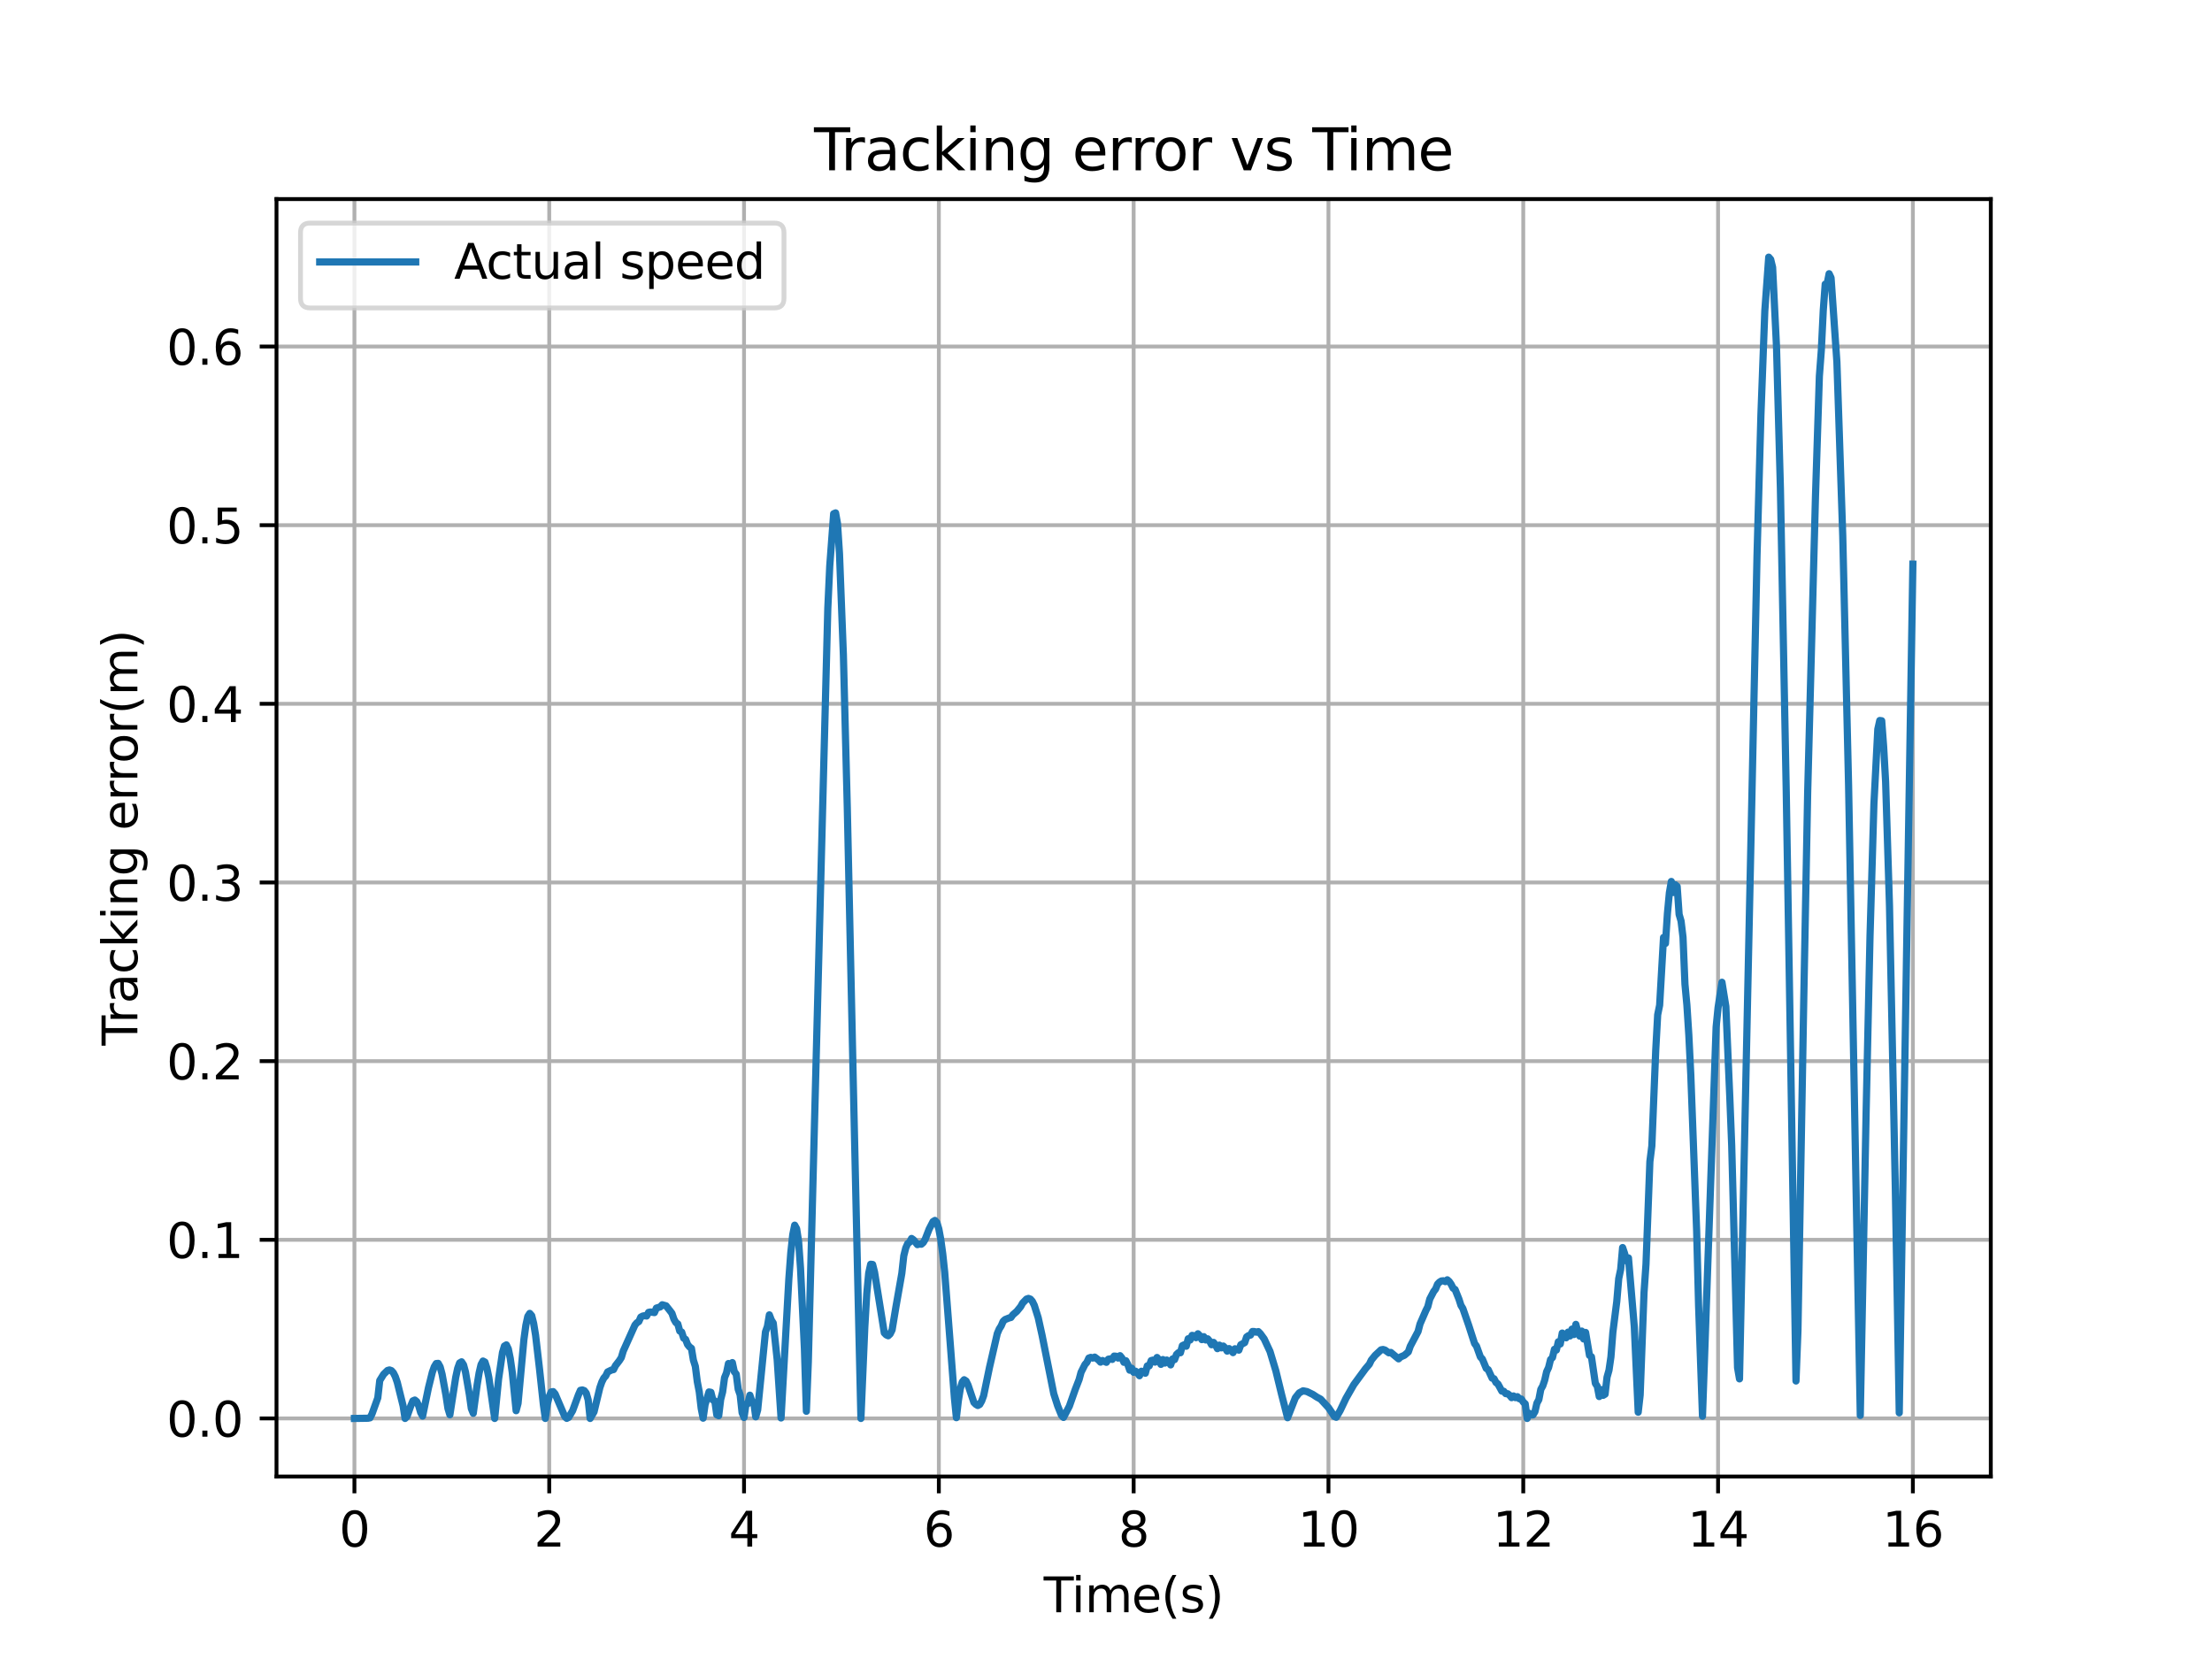 <?xml version="1.0" encoding="utf-8" standalone="no"?>
<!DOCTYPE svg PUBLIC "-//W3C//DTD SVG 1.1//EN"
  "http://www.w3.org/Graphics/SVG/1.1/DTD/svg11.dtd">
<svg xmlns:xlink="http://www.w3.org/1999/xlink" width="460.8pt" height="345.6pt" viewBox="0 0 460.8 345.6" xmlns="http://www.w3.org/2000/svg" version="1.1">
 <defs>
  <style type="text/css">*{stroke-linejoin: round; stroke-linecap: butt}</style>
 </defs>
 <g id="figure_1">
  <g id="patch_1">
   <path d="M 0 345.6 
L 460.8 345.6 
L 460.8 0 
L 0 0 
z
" style="fill: #ffffff"/>
  </g>
  <g id="axes_1">
   <g id="patch_2">
    <path d="M 57.6 307.584 
L 414.72 307.584 
L 414.72 41.472 
L 57.6 41.472 
z
" style="fill: #ffffff"/>
   </g>
   <g id="matplotlib.axis_1">
    <g id="xtick_1">
     <g id="line2d_1">
      <path d="M 73.833 307.584 
L 73.833 41.472 
" clip-path="url(#p12045582ad)" style="fill: none; stroke: #b0b0b0; stroke-width: 0.8; stroke-linecap: square"/>
     </g>
     <g id="line2d_2">
      <defs>
       <path id="m8e1ce6b4ea" d="M 0 0 
L 0 3.5 
" style="stroke: #000000; stroke-width: 0.8"/>
      </defs>
      <g>
       <use xlink:href="#m8e1ce6b4ea" x="73.833" y="307.584" style="stroke: #000000; stroke-width: 0.8"/>
      </g>
     </g>
     <g id="text_1">
      <!-- 0 -->
      <g transform="translate(70.651 322.182) scale(0.1 -0.1)">
       <defs>
        <path id="DejaVuSans-30" d="M 2034 4250 
Q 1547 4250 1301 3770 
Q 1056 3291 1056 2328 
Q 1056 1369 1301 889 
Q 1547 409 2034 409 
Q 2525 409 2770 889 
Q 3016 1369 3016 2328 
Q 3016 3291 2770 3770 
Q 2525 4250 2034 4250 
z
M 2034 4750 
Q 2819 4750 3233 4129 
Q 3647 3509 3647 2328 
Q 3647 1150 3233 529 
Q 2819 -91 2034 -91 
Q 1250 -91 836 529 
Q 422 1150 422 2328 
Q 422 3509 836 4129 
Q 1250 4750 2034 4750 
z
" transform="scale(0.016)"/>
       </defs>
       <use xlink:href="#DejaVuSans-30"/>
      </g>
     </g>
    </g>
    <g id="xtick_2">
     <g id="line2d_3">
      <path d="M 114.415 307.584 
L 114.415 41.472 
" clip-path="url(#p12045582ad)" style="fill: none; stroke: #b0b0b0; stroke-width: 0.8; stroke-linecap: square"/>
     </g>
     <g id="line2d_4">
      <g>
       <use xlink:href="#m8e1ce6b4ea" x="114.415" y="307.584" style="stroke: #000000; stroke-width: 0.8"/>
      </g>
     </g>
     <g id="text_2">
      <!-- 2 -->
      <g transform="translate(111.233 322.182) scale(0.1 -0.1)">
       <defs>
        <path id="DejaVuSans-32" d="M 1228 531 
L 3431 531 
L 3431 0 
L 469 0 
L 469 531 
Q 828 903 1448 1529 
Q 2069 2156 2228 2338 
Q 2531 2678 2651 2914 
Q 2772 3150 2772 3378 
Q 2772 3750 2511 3984 
Q 2250 4219 1831 4219 
Q 1534 4219 1204 4116 
Q 875 4013 500 3803 
L 500 4441 
Q 881 4594 1212 4672 
Q 1544 4750 1819 4750 
Q 2544 4750 2975 4387 
Q 3406 4025 3406 3419 
Q 3406 3131 3298 2873 
Q 3191 2616 2906 2266 
Q 2828 2175 2409 1742 
Q 1991 1309 1228 531 
z
" transform="scale(0.016)"/>
       </defs>
       <use xlink:href="#DejaVuSans-32"/>
      </g>
     </g>
    </g>
    <g id="xtick_3">
     <g id="line2d_5">
      <path d="M 154.996 307.584 
L 154.996 41.472 
" clip-path="url(#p12045582ad)" style="fill: none; stroke: #b0b0b0; stroke-width: 0.8; stroke-linecap: square"/>
     </g>
     <g id="line2d_6">
      <g>
       <use xlink:href="#m8e1ce6b4ea" x="154.996" y="307.584" style="stroke: #000000; stroke-width: 0.8"/>
      </g>
     </g>
     <g id="text_3">
      <!-- 4 -->
      <g transform="translate(151.815 322.182) scale(0.1 -0.1)">
       <defs>
        <path id="DejaVuSans-34" d="M 2419 4116 
L 825 1625 
L 2419 1625 
L 2419 4116 
z
M 2253 4666 
L 3047 4666 
L 3047 1625 
L 3713 1625 
L 3713 1100 
L 3047 1100 
L 3047 0 
L 2419 0 
L 2419 1100 
L 313 1100 
L 313 1709 
L 2253 4666 
z
" transform="scale(0.016)"/>
       </defs>
       <use xlink:href="#DejaVuSans-34"/>
      </g>
     </g>
    </g>
    <g id="xtick_4">
     <g id="line2d_7">
      <path d="M 195.578 307.584 
L 195.578 41.472 
" clip-path="url(#p12045582ad)" style="fill: none; stroke: #b0b0b0; stroke-width: 0.8; stroke-linecap: square"/>
     </g>
     <g id="line2d_8">
      <g>
       <use xlink:href="#m8e1ce6b4ea" x="195.578" y="307.584" style="stroke: #000000; stroke-width: 0.8"/>
      </g>
     </g>
     <g id="text_4">
      <!-- 6 -->
      <g transform="translate(192.397 322.182) scale(0.1 -0.1)">
       <defs>
        <path id="DejaVuSans-36" d="M 2113 2584 
Q 1688 2584 1439 2293 
Q 1191 2003 1191 1497 
Q 1191 994 1439 701 
Q 1688 409 2113 409 
Q 2538 409 2786 701 
Q 3034 994 3034 1497 
Q 3034 2003 2786 2293 
Q 2538 2584 2113 2584 
z
M 3366 4563 
L 3366 3988 
Q 3128 4100 2886 4159 
Q 2644 4219 2406 4219 
Q 1781 4219 1451 3797 
Q 1122 3375 1075 2522 
Q 1259 2794 1537 2939 
Q 1816 3084 2150 3084 
Q 2853 3084 3261 2657 
Q 3669 2231 3669 1497 
Q 3669 778 3244 343 
Q 2819 -91 2113 -91 
Q 1303 -91 875 529 
Q 447 1150 447 2328 
Q 447 3434 972 4092 
Q 1497 4750 2381 4750 
Q 2619 4750 2861 4703 
Q 3103 4656 3366 4563 
z
" transform="scale(0.016)"/>
       </defs>
       <use xlink:href="#DejaVuSans-36"/>
      </g>
     </g>
    </g>
    <g id="xtick_5">
     <g id="line2d_9">
      <path d="M 236.16 307.584 
L 236.16 41.472 
" clip-path="url(#p12045582ad)" style="fill: none; stroke: #b0b0b0; stroke-width: 0.8; stroke-linecap: square"/>
     </g>
     <g id="line2d_10">
      <g>
       <use xlink:href="#m8e1ce6b4ea" x="236.16" y="307.584" style="stroke: #000000; stroke-width: 0.8"/>
      </g>
     </g>
     <g id="text_5">
      <!-- 8 -->
      <g transform="translate(232.979 322.182) scale(0.1 -0.1)">
       <defs>
        <path id="DejaVuSans-38" d="M 2034 2216 
Q 1584 2216 1326 1975 
Q 1069 1734 1069 1313 
Q 1069 891 1326 650 
Q 1584 409 2034 409 
Q 2484 409 2743 651 
Q 3003 894 3003 1313 
Q 3003 1734 2745 1975 
Q 2488 2216 2034 2216 
z
M 1403 2484 
Q 997 2584 770 2862 
Q 544 3141 544 3541 
Q 544 4100 942 4425 
Q 1341 4750 2034 4750 
Q 2731 4750 3128 4425 
Q 3525 4100 3525 3541 
Q 3525 3141 3298 2862 
Q 3072 2584 2669 2484 
Q 3125 2378 3379 2068 
Q 3634 1759 3634 1313 
Q 3634 634 3220 271 
Q 2806 -91 2034 -91 
Q 1263 -91 848 271 
Q 434 634 434 1313 
Q 434 1759 690 2068 
Q 947 2378 1403 2484 
z
M 1172 3481 
Q 1172 3119 1398 2916 
Q 1625 2713 2034 2713 
Q 2441 2713 2670 2916 
Q 2900 3119 2900 3481 
Q 2900 3844 2670 4047 
Q 2441 4250 2034 4250 
Q 1625 4250 1398 4047 
Q 1172 3844 1172 3481 
z
" transform="scale(0.016)"/>
       </defs>
       <use xlink:href="#DejaVuSans-38"/>
      </g>
     </g>
    </g>
    <g id="xtick_6">
     <g id="line2d_11">
      <path d="M 276.742 307.584 
L 276.742 41.472 
" clip-path="url(#p12045582ad)" style="fill: none; stroke: #b0b0b0; stroke-width: 0.8; stroke-linecap: square"/>
     </g>
     <g id="line2d_12">
      <g>
       <use xlink:href="#m8e1ce6b4ea" x="276.742" y="307.584" style="stroke: #000000; stroke-width: 0.8"/>
      </g>
     </g>
     <g id="text_6">
      <!-- 10 -->
      <g transform="translate(270.379 322.182) scale(0.1 -0.1)">
       <defs>
        <path id="DejaVuSans-31" d="M 794 531 
L 1825 531 
L 1825 4091 
L 703 3866 
L 703 4441 
L 1819 4666 
L 2450 4666 
L 2450 531 
L 3481 531 
L 3481 0 
L 794 0 
L 794 531 
z
" transform="scale(0.016)"/>
       </defs>
       <use xlink:href="#DejaVuSans-31"/>
       <use xlink:href="#DejaVuSans-30" x="63.623"/>
      </g>
     </g>
    </g>
    <g id="xtick_7">
     <g id="line2d_13">
      <path d="M 317.324 307.584 
L 317.324 41.472 
" clip-path="url(#p12045582ad)" style="fill: none; stroke: #b0b0b0; stroke-width: 0.8; stroke-linecap: square"/>
     </g>
     <g id="line2d_14">
      <g>
       <use xlink:href="#m8e1ce6b4ea" x="317.324" y="307.584" style="stroke: #000000; stroke-width: 0.8"/>
      </g>
     </g>
     <g id="text_7">
      <!-- 12 -->
      <g transform="translate(310.961 322.182) scale(0.1 -0.1)">
       <use xlink:href="#DejaVuSans-31"/>
       <use xlink:href="#DejaVuSans-32" x="63.623"/>
      </g>
     </g>
    </g>
    <g id="xtick_8">
     <g id="line2d_15">
      <path d="M 357.905 307.584 
L 357.905 41.472 
" clip-path="url(#p12045582ad)" style="fill: none; stroke: #b0b0b0; stroke-width: 0.8; stroke-linecap: square"/>
     </g>
     <g id="line2d_16">
      <g>
       <use xlink:href="#m8e1ce6b4ea" x="357.905" y="307.584" style="stroke: #000000; stroke-width: 0.8"/>
      </g>
     </g>
     <g id="text_8">
      <!-- 14 -->
      <g transform="translate(351.543 322.182) scale(0.1 -0.1)">
       <use xlink:href="#DejaVuSans-31"/>
       <use xlink:href="#DejaVuSans-34" x="63.623"/>
      </g>
     </g>
    </g>
    <g id="xtick_9">
     <g id="line2d_17">
      <path d="M 398.487 307.584 
L 398.487 41.472 
" clip-path="url(#p12045582ad)" style="fill: none; stroke: #b0b0b0; stroke-width: 0.8; stroke-linecap: square"/>
     </g>
     <g id="line2d_18">
      <g>
       <use xlink:href="#m8e1ce6b4ea" x="398.487" y="307.584" style="stroke: #000000; stroke-width: 0.8"/>
      </g>
     </g>
     <g id="text_9">
      <!-- 16 -->
      <g transform="translate(392.125 322.182) scale(0.1 -0.1)">
       <use xlink:href="#DejaVuSans-31"/>
       <use xlink:href="#DejaVuSans-36" x="63.623"/>
      </g>
     </g>
    </g>
    <g id="text_10">
     <!-- Time(s) -->
     <g transform="translate(217.42 335.861) scale(0.1 -0.1)">
      <defs>
       <path id="DejaVuSans-54" d="M -19 4666 
L 3928 4666 
L 3928 4134 
L 2272 4134 
L 2272 0 
L 1638 0 
L 1638 4134 
L -19 4134 
L -19 4666 
z
" transform="scale(0.016)"/>
       <path id="DejaVuSans-69" d="M 603 3500 
L 1178 3500 
L 1178 0 
L 603 0 
L 603 3500 
z
M 603 4863 
L 1178 4863 
L 1178 4134 
L 603 4134 
L 603 4863 
z
" transform="scale(0.016)"/>
       <path id="DejaVuSans-6d" d="M 3328 2828 
Q 3544 3216 3844 3400 
Q 4144 3584 4550 3584 
Q 5097 3584 5394 3201 
Q 5691 2819 5691 2113 
L 5691 0 
L 5113 0 
L 5113 2094 
Q 5113 2597 4934 2840 
Q 4756 3084 4391 3084 
Q 3944 3084 3684 2787 
Q 3425 2491 3425 1978 
L 3425 0 
L 2847 0 
L 2847 2094 
Q 2847 2600 2669 2842 
Q 2491 3084 2119 3084 
Q 1678 3084 1418 2786 
Q 1159 2488 1159 1978 
L 1159 0 
L 581 0 
L 581 3500 
L 1159 3500 
L 1159 2956 
Q 1356 3278 1631 3431 
Q 1906 3584 2284 3584 
Q 2666 3584 2933 3390 
Q 3200 3197 3328 2828 
z
" transform="scale(0.016)"/>
       <path id="DejaVuSans-65" d="M 3597 1894 
L 3597 1613 
L 953 1613 
Q 991 1019 1311 708 
Q 1631 397 2203 397 
Q 2534 397 2845 478 
Q 3156 559 3463 722 
L 3463 178 
Q 3153 47 2828 -22 
Q 2503 -91 2169 -91 
Q 1331 -91 842 396 
Q 353 884 353 1716 
Q 353 2575 817 3079 
Q 1281 3584 2069 3584 
Q 2775 3584 3186 3129 
Q 3597 2675 3597 1894 
z
M 3022 2063 
Q 3016 2534 2758 2815 
Q 2500 3097 2075 3097 
Q 1594 3097 1305 2825 
Q 1016 2553 972 2059 
L 3022 2063 
z
" transform="scale(0.016)"/>
       <path id="DejaVuSans-28" d="M 1984 4856 
Q 1566 4138 1362 3434 
Q 1159 2731 1159 2009 
Q 1159 1288 1364 580 
Q 1569 -128 1984 -844 
L 1484 -844 
Q 1016 -109 783 600 
Q 550 1309 550 2009 
Q 550 2706 781 3412 
Q 1013 4119 1484 4856 
L 1984 4856 
z
" transform="scale(0.016)"/>
       <path id="DejaVuSans-73" d="M 2834 3397 
L 2834 2853 
Q 2591 2978 2328 3040 
Q 2066 3103 1784 3103 
Q 1356 3103 1142 2972 
Q 928 2841 928 2578 
Q 928 2378 1081 2264 
Q 1234 2150 1697 2047 
L 1894 2003 
Q 2506 1872 2764 1633 
Q 3022 1394 3022 966 
Q 3022 478 2636 193 
Q 2250 -91 1575 -91 
Q 1294 -91 989 -36 
Q 684 19 347 128 
L 347 722 
Q 666 556 975 473 
Q 1284 391 1588 391 
Q 1994 391 2212 530 
Q 2431 669 2431 922 
Q 2431 1156 2273 1281 
Q 2116 1406 1581 1522 
L 1381 1569 
Q 847 1681 609 1914 
Q 372 2147 372 2553 
Q 372 3047 722 3315 
Q 1072 3584 1716 3584 
Q 2034 3584 2315 3537 
Q 2597 3491 2834 3397 
z
" transform="scale(0.016)"/>
       <path id="DejaVuSans-29" d="M 513 4856 
L 1013 4856 
Q 1481 4119 1714 3412 
Q 1947 2706 1947 2009 
Q 1947 1309 1714 600 
Q 1481 -109 1013 -844 
L 513 -844 
Q 928 -128 1133 580 
Q 1338 1288 1338 2009 
Q 1338 2731 1133 3434 
Q 928 4138 513 4856 
z
" transform="scale(0.016)"/>
      </defs>
      <use xlink:href="#DejaVuSans-54"/>
      <use xlink:href="#DejaVuSans-69" x="57.959"/>
      <use xlink:href="#DejaVuSans-6d" x="85.742"/>
      <use xlink:href="#DejaVuSans-65" x="183.154"/>
      <use xlink:href="#DejaVuSans-28" x="244.678"/>
      <use xlink:href="#DejaVuSans-73" x="283.691"/>
      <use xlink:href="#DejaVuSans-29" x="335.791"/>
     </g>
    </g>
   </g>
   <g id="matplotlib.axis_2">
    <g id="ytick_1">
     <g id="line2d_19">
      <path d="M 57.6 295.488 
L 414.72 295.488 
" clip-path="url(#p12045582ad)" style="fill: none; stroke: #b0b0b0; stroke-width: 0.8; stroke-linecap: square"/>
     </g>
     <g id="line2d_20">
      <defs>
       <path id="md6db530920" d="M 0 0 
L -3.5 0 
" style="stroke: #000000; stroke-width: 0.8"/>
      </defs>
      <g>
       <use xlink:href="#md6db530920" x="57.6" y="295.488" style="stroke: #000000; stroke-width: 0.8"/>
      </g>
     </g>
     <g id="text_11">
      <!-- 0.0 -->
      <g transform="translate(34.697 299.287) scale(0.1 -0.1)">
       <defs>
        <path id="DejaVuSans-2e" d="M 684 794 
L 1344 794 
L 1344 0 
L 684 0 
L 684 794 
z
" transform="scale(0.016)"/>
       </defs>
       <use xlink:href="#DejaVuSans-30"/>
       <use xlink:href="#DejaVuSans-2e" x="63.623"/>
       <use xlink:href="#DejaVuSans-30" x="95.41"/>
      </g>
     </g>
    </g>
    <g id="ytick_2">
     <g id="line2d_21">
      <path d="M 57.6 258.271 
L 414.72 258.271 
" clip-path="url(#p12045582ad)" style="fill: none; stroke: #b0b0b0; stroke-width: 0.8; stroke-linecap: square"/>
     </g>
     <g id="line2d_22">
      <g>
       <use xlink:href="#md6db530920" x="57.6" y="258.271" style="stroke: #000000; stroke-width: 0.8"/>
      </g>
     </g>
     <g id="text_12">
      <!-- 0.1 -->
      <g transform="translate(34.697 262.07) scale(0.1 -0.1)">
       <use xlink:href="#DejaVuSans-30"/>
       <use xlink:href="#DejaVuSans-2e" x="63.623"/>
       <use xlink:href="#DejaVuSans-31" x="95.41"/>
      </g>
     </g>
    </g>
    <g id="ytick_3">
     <g id="line2d_23">
      <path d="M 57.6 221.053 
L 414.72 221.053 
" clip-path="url(#p12045582ad)" style="fill: none; stroke: #b0b0b0; stroke-width: 0.8; stroke-linecap: square"/>
     </g>
     <g id="line2d_24">
      <g>
       <use xlink:href="#md6db530920" x="57.6" y="221.053" style="stroke: #000000; stroke-width: 0.8"/>
      </g>
     </g>
     <g id="text_13">
      <!-- 0.2 -->
      <g transform="translate(34.697 224.852) scale(0.1 -0.1)">
       <use xlink:href="#DejaVuSans-30"/>
       <use xlink:href="#DejaVuSans-2e" x="63.623"/>
       <use xlink:href="#DejaVuSans-32" x="95.41"/>
      </g>
     </g>
    </g>
    <g id="ytick_4">
     <g id="line2d_25">
      <path d="M 57.6 183.836 
L 414.72 183.836 
" clip-path="url(#p12045582ad)" style="fill: none; stroke: #b0b0b0; stroke-width: 0.8; stroke-linecap: square"/>
     </g>
     <g id="line2d_26">
      <g>
       <use xlink:href="#md6db530920" x="57.6" y="183.836" style="stroke: #000000; stroke-width: 0.8"/>
      </g>
     </g>
     <g id="text_14">
      <!-- 0.3 -->
      <g transform="translate(34.697 187.635) scale(0.1 -0.1)">
       <defs>
        <path id="DejaVuSans-33" d="M 2597 2516 
Q 3050 2419 3304 2112 
Q 3559 1806 3559 1356 
Q 3559 666 3084 287 
Q 2609 -91 1734 -91 
Q 1441 -91 1130 -33 
Q 819 25 488 141 
L 488 750 
Q 750 597 1062 519 
Q 1375 441 1716 441 
Q 2309 441 2620 675 
Q 2931 909 2931 1356 
Q 2931 1769 2642 2001 
Q 2353 2234 1838 2234 
L 1294 2234 
L 1294 2753 
L 1863 2753 
Q 2328 2753 2575 2939 
Q 2822 3125 2822 3475 
Q 2822 3834 2567 4026 
Q 2313 4219 1838 4219 
Q 1578 4219 1281 4162 
Q 984 4106 628 3988 
L 628 4550 
Q 988 4650 1302 4700 
Q 1616 4750 1894 4750 
Q 2613 4750 3031 4423 
Q 3450 4097 3450 3541 
Q 3450 3153 3228 2886 
Q 3006 2619 2597 2516 
z
" transform="scale(0.016)"/>
       </defs>
       <use xlink:href="#DejaVuSans-30"/>
       <use xlink:href="#DejaVuSans-2e" x="63.623"/>
       <use xlink:href="#DejaVuSans-33" x="95.41"/>
      </g>
     </g>
    </g>
    <g id="ytick_5">
     <g id="line2d_27">
      <path d="M 57.6 146.618 
L 414.72 146.618 
" clip-path="url(#p12045582ad)" style="fill: none; stroke: #b0b0b0; stroke-width: 0.8; stroke-linecap: square"/>
     </g>
     <g id="line2d_28">
      <g>
       <use xlink:href="#md6db530920" x="57.6" y="146.618" style="stroke: #000000; stroke-width: 0.8"/>
      </g>
     </g>
     <g id="text_15">
      <!-- 0.4 -->
      <g transform="translate(34.697 150.417) scale(0.1 -0.1)">
       <use xlink:href="#DejaVuSans-30"/>
       <use xlink:href="#DejaVuSans-2e" x="63.623"/>
       <use xlink:href="#DejaVuSans-34" x="95.41"/>
      </g>
     </g>
    </g>
    <g id="ytick_6">
     <g id="line2d_29">
      <path d="M 57.6 109.401 
L 414.72 109.401 
" clip-path="url(#p12045582ad)" style="fill: none; stroke: #b0b0b0; stroke-width: 0.8; stroke-linecap: square"/>
     </g>
     <g id="line2d_30">
      <g>
       <use xlink:href="#md6db530920" x="57.6" y="109.401" style="stroke: #000000; stroke-width: 0.8"/>
      </g>
     </g>
     <g id="text_16">
      <!-- 0.5 -->
      <g transform="translate(34.697 113.2) scale(0.1 -0.1)">
       <defs>
        <path id="DejaVuSans-35" d="M 691 4666 
L 3169 4666 
L 3169 4134 
L 1269 4134 
L 1269 2991 
Q 1406 3038 1543 3061 
Q 1681 3084 1819 3084 
Q 2600 3084 3056 2656 
Q 3513 2228 3513 1497 
Q 3513 744 3044 326 
Q 2575 -91 1722 -91 
Q 1428 -91 1123 -41 
Q 819 9 494 109 
L 494 744 
Q 775 591 1075 516 
Q 1375 441 1709 441 
Q 2250 441 2565 725 
Q 2881 1009 2881 1497 
Q 2881 1984 2565 2268 
Q 2250 2553 1709 2553 
Q 1456 2553 1204 2497 
Q 953 2441 691 2322 
L 691 4666 
z
" transform="scale(0.016)"/>
       </defs>
       <use xlink:href="#DejaVuSans-30"/>
       <use xlink:href="#DejaVuSans-2e" x="63.623"/>
       <use xlink:href="#DejaVuSans-35" x="95.41"/>
      </g>
     </g>
    </g>
    <g id="ytick_7">
     <g id="line2d_31">
      <path d="M 57.6 72.183 
L 414.72 72.183 
" clip-path="url(#p12045582ad)" style="fill: none; stroke: #b0b0b0; stroke-width: 0.8; stroke-linecap: square"/>
     </g>
     <g id="line2d_32">
      <g>
       <use xlink:href="#md6db530920" x="57.6" y="72.183" style="stroke: #000000; stroke-width: 0.8"/>
      </g>
     </g>
     <g id="text_17">
      <!-- 0.6 -->
      <g transform="translate(34.697 75.983) scale(0.1 -0.1)">
       <use xlink:href="#DejaVuSans-30"/>
       <use xlink:href="#DejaVuSans-2e" x="63.623"/>
       <use xlink:href="#DejaVuSans-36" x="95.41"/>
      </g>
     </g>
    </g>
    <g id="text_18">
     <!-- Tracking error(m) -->
     <g transform="translate(28.617 217.804) rotate(-90) scale(0.1 -0.1)">
      <defs>
       <path id="DejaVuSans-72" d="M 2631 2963 
Q 2534 3019 2420 3045 
Q 2306 3072 2169 3072 
Q 1681 3072 1420 2755 
Q 1159 2438 1159 1844 
L 1159 0 
L 581 0 
L 581 3500 
L 1159 3500 
L 1159 2956 
Q 1341 3275 1631 3429 
Q 1922 3584 2338 3584 
Q 2397 3584 2469 3576 
Q 2541 3569 2628 3553 
L 2631 2963 
z
" transform="scale(0.016)"/>
       <path id="DejaVuSans-61" d="M 2194 1759 
Q 1497 1759 1228 1600 
Q 959 1441 959 1056 
Q 959 750 1161 570 
Q 1363 391 1709 391 
Q 2188 391 2477 730 
Q 2766 1069 2766 1631 
L 2766 1759 
L 2194 1759 
z
M 3341 1997 
L 3341 0 
L 2766 0 
L 2766 531 
Q 2569 213 2275 61 
Q 1981 -91 1556 -91 
Q 1019 -91 701 211 
Q 384 513 384 1019 
Q 384 1609 779 1909 
Q 1175 2209 1959 2209 
L 2766 2209 
L 2766 2266 
Q 2766 2663 2505 2880 
Q 2244 3097 1772 3097 
Q 1472 3097 1187 3025 
Q 903 2953 641 2809 
L 641 3341 
Q 956 3463 1253 3523 
Q 1550 3584 1831 3584 
Q 2591 3584 2966 3190 
Q 3341 2797 3341 1997 
z
" transform="scale(0.016)"/>
       <path id="DejaVuSans-63" d="M 3122 3366 
L 3122 2828 
Q 2878 2963 2633 3030 
Q 2388 3097 2138 3097 
Q 1578 3097 1268 2742 
Q 959 2388 959 1747 
Q 959 1106 1268 751 
Q 1578 397 2138 397 
Q 2388 397 2633 464 
Q 2878 531 3122 666 
L 3122 134 
Q 2881 22 2623 -34 
Q 2366 -91 2075 -91 
Q 1284 -91 818 406 
Q 353 903 353 1747 
Q 353 2603 823 3093 
Q 1294 3584 2113 3584 
Q 2378 3584 2631 3529 
Q 2884 3475 3122 3366 
z
" transform="scale(0.016)"/>
       <path id="DejaVuSans-6b" d="M 581 4863 
L 1159 4863 
L 1159 1991 
L 2875 3500 
L 3609 3500 
L 1753 1863 
L 3688 0 
L 2938 0 
L 1159 1709 
L 1159 0 
L 581 0 
L 581 4863 
z
" transform="scale(0.016)"/>
       <path id="DejaVuSans-6e" d="M 3513 2113 
L 3513 0 
L 2938 0 
L 2938 2094 
Q 2938 2591 2744 2837 
Q 2550 3084 2163 3084 
Q 1697 3084 1428 2787 
Q 1159 2491 1159 1978 
L 1159 0 
L 581 0 
L 581 3500 
L 1159 3500 
L 1159 2956 
Q 1366 3272 1645 3428 
Q 1925 3584 2291 3584 
Q 2894 3584 3203 3211 
Q 3513 2838 3513 2113 
z
" transform="scale(0.016)"/>
       <path id="DejaVuSans-67" d="M 2906 1791 
Q 2906 2416 2648 2759 
Q 2391 3103 1925 3103 
Q 1463 3103 1205 2759 
Q 947 2416 947 1791 
Q 947 1169 1205 825 
Q 1463 481 1925 481 
Q 2391 481 2648 825 
Q 2906 1169 2906 1791 
z
M 3481 434 
Q 3481 -459 3084 -895 
Q 2688 -1331 1869 -1331 
Q 1566 -1331 1297 -1286 
Q 1028 -1241 775 -1147 
L 775 -588 
Q 1028 -725 1275 -790 
Q 1522 -856 1778 -856 
Q 2344 -856 2625 -561 
Q 2906 -266 2906 331 
L 2906 616 
Q 2728 306 2450 153 
Q 2172 0 1784 0 
Q 1141 0 747 490 
Q 353 981 353 1791 
Q 353 2603 747 3093 
Q 1141 3584 1784 3584 
Q 2172 3584 2450 3431 
Q 2728 3278 2906 2969 
L 2906 3500 
L 3481 3500 
L 3481 434 
z
" transform="scale(0.016)"/>
       <path id="DejaVuSans-20" transform="scale(0.016)"/>
       <path id="DejaVuSans-6f" d="M 1959 3097 
Q 1497 3097 1228 2736 
Q 959 2375 959 1747 
Q 959 1119 1226 758 
Q 1494 397 1959 397 
Q 2419 397 2687 759 
Q 2956 1122 2956 1747 
Q 2956 2369 2687 2733 
Q 2419 3097 1959 3097 
z
M 1959 3584 
Q 2709 3584 3137 3096 
Q 3566 2609 3566 1747 
Q 3566 888 3137 398 
Q 2709 -91 1959 -91 
Q 1206 -91 779 398 
Q 353 888 353 1747 
Q 353 2609 779 3096 
Q 1206 3584 1959 3584 
z
" transform="scale(0.016)"/>
      </defs>
      <use xlink:href="#DejaVuSans-54"/>
      <use xlink:href="#DejaVuSans-72" x="46.334"/>
      <use xlink:href="#DejaVuSans-61" x="87.447"/>
      <use xlink:href="#DejaVuSans-63" x="148.727"/>
      <use xlink:href="#DejaVuSans-6b" x="203.707"/>
      <use xlink:href="#DejaVuSans-69" x="261.617"/>
      <use xlink:href="#DejaVuSans-6e" x="289.4"/>
      <use xlink:href="#DejaVuSans-67" x="352.779"/>
      <use xlink:href="#DejaVuSans-20" x="416.256"/>
      <use xlink:href="#DejaVuSans-65" x="448.043"/>
      <use xlink:href="#DejaVuSans-72" x="509.566"/>
      <use xlink:href="#DejaVuSans-72" x="548.93"/>
      <use xlink:href="#DejaVuSans-6f" x="587.793"/>
      <use xlink:href="#DejaVuSans-72" x="648.975"/>
      <use xlink:href="#DejaVuSans-28" x="690.088"/>
      <use xlink:href="#DejaVuSans-6d" x="729.102"/>
      <use xlink:href="#DejaVuSans-29" x="826.514"/>
     </g>
    </g>
   </g>
   <g id="line2d_33">
    <path d="M 73.833 295.488 
L 76.673 295.443 
L 76.673 295.443 
L 77.079 295.363 
L 77.079 295.363 
L 77.485 294.576 
L 77.485 294.576 
L 78.703 291.197 
L 78.703 291.197 
L 79.108 287.587 
L 79.108 287.587 
L 79.92 286.281 
L 79.92 286.281 
L 80.732 285.491 
L 80.732 285.491 
L 81.137 285.383 
L 81.137 285.383 
L 81.543 285.528 
L 81.543 285.528 
L 81.949 285.978 
L 81.949 285.978 
L 82.355 286.792 
L 82.355 286.792 
L 82.761 287.979 
L 82.761 287.979 
L 83.978 292.887 
L 83.978 292.887 
L 84.384 295.488 
L 84.384 295.488 
L 84.79 295.083 
L 84.79 295.083 
L 85.601 292.795 
L 85.601 292.795 
L 86.007 291.832 
L 86.413 291.653 
L 86.413 291.653 
L 86.819 291.984 
L 86.819 291.984 
L 87.225 292.869 
L 87.225 292.869 
L 87.631 294.249 
L 87.631 294.249 
L 88.036 295 
L 88.036 295 
L 89.254 289.112 
L 89.254 289.112 
L 90.065 285.845 
L 90.065 285.845 
L 90.471 284.717 
L 90.471 284.717 
L 90.877 284.049 
L 90.877 284.049 
L 91.283 284.012 
L 91.283 284.012 
L 91.689 284.749 
L 91.689 284.749 
L 92.095 286.274 
L 92.095 286.274 
L 92.906 290.703 
L 92.906 290.703 
L 93.312 293.397 
L 93.312 293.397 
L 93.718 294.732 
L 93.718 294.732 
L 94.935 286.919 
L 94.935 286.919 
L 95.341 285.047 
L 95.341 285.047 
L 95.747 283.924 
L 95.747 283.924 
L 96.153 283.69 
L 96.153 283.69 
L 96.559 284.311 
L 96.559 284.311 
L 96.964 285.791 
L 96.964 285.791 
L 97.776 290.505 
L 97.776 290.505 
L 98.182 293.414 
L 98.182 293.414 
L 98.588 294.421 
L 98.588 294.421 
L 99.399 288.471 
L 99.399 288.471 
L 99.805 286.014 
L 99.805 286.014 
L 100.211 284.271 
L 100.211 284.271 
L 100.617 283.529 
L 100.617 283.529 
L 101.023 283.746 
L 101.023 283.746 
L 101.428 285.002 
L 101.428 285.002 
L 101.834 286.958 
L 101.834 286.958 
L 103.052 295.488 
L 103.052 295.488 
L 103.863 287.283 
L 103.863 287.283 
L 104.675 281.744 
L 104.675 281.744 
L 105.081 280.403 
L 105.081 280.403 
L 105.487 280.162 
L 105.487 280.162 
L 105.892 280.999 
L 105.892 280.999 
L 106.298 282.985 
L 106.298 282.985 
L 106.704 285.84 
L 106.704 285.84 
L 107.516 293.876 
L 107.516 293.876 
L 107.921 292.34 
L 107.921 292.34 
L 109.139 279.048 
L 109.139 279.048 
L 109.545 276.088 
L 109.545 276.088 
L 109.951 274.222 
L 109.951 274.222 
L 110.356 273.602 
L 110.356 273.602 
L 110.762 274.069 
L 110.762 274.069 
L 111.168 275.687 
L 111.168 275.687 
L 111.574 278.173 
L 111.574 278.173 
L 112.385 285.137 
L 112.385 285.137 
L 113.197 292.636 
L 113.197 292.636 
L 113.603 295.488 
L 113.603 295.488 
L 114.009 292.573 
L 114.009 292.573 
L 114.415 290.905 
L 114.415 290.905 
L 114.82 289.968 
L 114.82 289.968 
L 115.226 289.896 
L 115.226 289.896 
L 115.632 290.363 
L 115.632 290.363 
L 117.661 295.104 
L 117.661 295.104 
L 118.067 295.47 
L 118.067 295.47 
L 118.473 295.255 
L 118.473 295.255 
L 119.284 293.882 
L 119.284 293.882 
L 120.502 290.56 
L 120.502 290.56 
L 120.908 289.629 
L 120.908 289.629 
L 121.313 289.548 
L 121.313 289.548 
L 121.719 289.696 
L 121.719 289.696 
L 122.125 290.217 
L 122.125 290.217 
L 122.531 291.64 
L 122.531 291.64 
L 122.937 295.488 
L 122.937 295.488 
L 123.748 294.116 
L 123.748 294.116 
L 124.966 289.053 
L 124.966 289.053 
L 125.372 287.89 
L 125.372 287.89 
L 125.777 287.088 
L 125.777 287.088 
L 126.183 286.63 
L 126.183 286.63 
L 126.589 285.792 
L 126.589 285.792 
L 127.401 285.395 
L 127.401 285.395 
L 127.807 285.313 
L 128.212 284.493 
L 128.212 284.493 
L 129.024 283.443 
L 129.024 283.443 
L 129.43 282.812 
L 129.43 282.812 
L 129.836 281.454 
L 129.836 281.454 
L 132.271 276.029 
L 132.271 276.029 
L 132.676 275.558 
L 133.082 275.3 
L 133.082 275.3 
L 133.488 274.375 
L 133.488 274.375 
L 133.894 274.158 
L 133.894 274.158 
L 134.3 274.081 
L 134.3 274.081 
L 134.705 274.149 
L 134.705 274.149 
L 135.111 273.391 
L 135.111 273.391 
L 135.517 273.307 
L 135.517 273.307 
L 136.329 273.44 
L 136.329 273.44 
L 136.735 272.497 
L 136.735 272.497 
L 137.546 272.249 
L 137.546 272.249 
L 137.952 271.805 
L 137.952 271.805 
L 138.764 272.03 
L 138.764 272.03 
L 139.575 273.055 
L 139.575 273.055 
L 139.981 273.594 
L 139.981 273.594 
L 140.387 274.792 
L 140.387 274.792 
L 140.793 275.512 
L 140.793 275.512 
L 141.199 275.806 
L 141.199 275.806 
L 141.604 277.285 
L 141.604 277.285 
L 142.01 277.495 
L 142.01 277.495 
L 142.416 278.759 
L 142.416 278.759 
L 142.822 279.013 
L 142.822 279.013 
L 143.228 280.078 
L 143.228 280.078 
L 143.633 280.581 
L 143.633 280.581 
L 144.039 280.879 
L 144.039 280.879 
L 144.445 283.332 
L 144.445 283.332 
L 144.851 284.635 
L 144.851 284.635 
L 145.257 287.822 
L 145.257 287.822 
L 145.663 289.922 
L 145.663 289.922 
L 146.068 293.373 
L 146.068 293.373 
L 146.474 295.431 
L 146.474 295.431 
L 146.88 292.614 
L 146.88 292.614 
L 147.692 289.965 
L 147.692 289.965 
L 148.097 290.046 
L 148.097 290.046 
L 148.503 291.638 
L 148.503 291.638 
L 148.909 291.833 
L 149.315 294.721 
L 149.315 294.721 
L 149.721 294.917 
L 149.721 294.917 
L 150.127 291.556 
L 150.532 289.981 
L 150.938 286.984 
L 150.938 286.984 
L 151.344 285.993 
L 151.344 285.993 
L 151.75 284.046 
L 151.75 284.046 
L 152.156 284.452 
L 152.156 284.452 
L 152.561 283.853 
L 152.561 283.853 
L 152.967 285.741 
L 152.967 285.741 
L 153.373 286.267 
L 153.373 286.267 
L 153.779 289.41 
L 153.779 289.41 
L 154.185 290.578 
L 154.185 290.578 
L 154.591 294.296 
L 154.591 294.296 
L 154.996 295.286 
L 154.996 295.286 
L 155.402 292.524 
L 155.402 292.524 
L 155.808 292.392 
L 155.808 292.392 
L 156.214 290.643 
L 156.214 290.643 
L 156.62 291.909 
L 156.62 291.909 
L 157.025 292.183 
L 157.025 292.183 
L 157.431 295.153 
L 157.431 295.153 
L 157.837 293.722 
L 157.837 293.722 
L 159.46 277.462 
L 159.46 277.462 
L 159.866 276.305 
L 159.866 276.305 
L 160.272 273.909 
L 160.272 273.909 
L 160.678 274.984 
L 160.678 274.984 
L 161.084 275.624 
L 161.084 275.624 
L 161.895 283.192 
L 161.895 283.192 
L 162.707 295.388 
L 162.707 295.388 
L 164.33 266.436 
L 164.33 266.436 
L 164.736 260.983 
L 164.736 260.983 
L 165.142 257.221 
L 165.142 257.221 
L 165.548 255.224 
L 165.548 255.224 
L 165.953 255.965 
L 165.953 255.965 
L 166.359 258.573 
L 166.359 258.573 
L 166.765 264.226 
L 166.765 264.226 
L 167.577 281.051 
L 167.577 281.051 
L 167.983 293.996 
L 167.983 293.996 
L 168.388 283.71 
L 168.388 283.71 
L 172.447 126.761 
L 172.447 126.761 
L 172.852 117.909 
L 172.852 117.909 
L 173.664 107.021 
L 173.664 107.021 
L 174.07 106.845 
L 174.07 106.845 
L 174.476 109.137 
L 174.476 109.137 
L 174.881 115.358 
L 174.881 115.358 
L 175.693 136.435 
L 175.693 136.435 
L 176.505 168.215 
L 176.505 168.215 
L 177.722 223.986 
L 177.722 223.986 
L 178.94 278.115 
L 178.94 278.115 
L 179.345 295.488 
L 179.345 295.488 
L 180.157 276.465 
L 180.157 276.465 
L 180.563 269.509 
L 180.563 269.509 
L 180.969 265.199 
L 180.969 265.199 
L 181.375 263.367 
L 181.375 263.367 
L 181.78 263.41 
L 181.78 263.41 
L 182.186 265.008 
L 182.186 265.008 
L 184.215 277.669 
L 184.215 277.669 
L 184.621 278.083 
L 184.621 278.083 
L 185.027 278.266 
L 185.027 278.266 
L 185.433 277.887 
L 185.433 277.887 
L 185.839 277.053 
L 185.839 277.053 
L 186.65 272.175 
L 186.65 272.175 
L 187.868 265.26 
L 187.868 265.26 
L 188.273 261.606 
L 188.273 261.606 
L 188.679 259.987 
L 189.085 259.064 
L 189.085 259.064 
L 189.491 258.765 
L 189.491 258.765 
L 189.897 257.993 
L 189.897 257.993 
L 190.303 258.287 
L 190.303 258.287 
L 191.114 259.283 
L 191.114 259.283 
L 191.52 259.156 
L 191.52 259.156 
L 191.926 259.195 
L 191.926 259.195 
L 192.332 258.849 
L 192.332 258.849 
L 192.737 258.159 
L 192.737 258.159 
L 193.549 256.058 
L 193.549 256.058 
L 194.361 254.482 
L 194.361 254.482 
L 194.767 254.239 
L 194.767 254.239 
L 195.172 254.682 
L 195.172 254.682 
L 195.578 256.033 
L 195.578 256.033 
L 195.984 258.219 
L 195.984 258.219 
L 196.39 261.197 
L 196.39 261.197 
L 196.796 265.008 
L 196.796 265.008 
L 198.013 280.693 
L 198.013 280.693 
L 198.825 291.285 
L 198.825 291.285 
L 199.231 295.326 
L 199.231 295.326 
L 199.636 291.843 
L 199.636 291.843 
L 200.042 289.342 
L 200.042 289.342 
L 200.448 287.902 
L 200.448 287.902 
L 200.854 287.427 
L 200.854 287.427 
L 201.26 287.702 
L 201.26 287.702 
L 201.665 288.531 
L 201.665 288.531 
L 202.883 292.153 
L 202.883 292.153 
L 203.289 292.555 
L 203.289 292.555 
L 203.695 292.796 
L 203.695 292.796 
L 204.1 292.567 
L 204.1 292.567 
L 204.506 291.841 
L 204.506 291.841 
L 204.912 290.737 
L 204.912 290.737 
L 206.129 284.858 
L 206.129 284.858 
L 207.753 277.803 
L 207.753 277.803 
L 208.159 276.848 
L 208.159 276.848 
L 208.564 276.213 
L 208.564 276.213 
L 208.97 275.258 
L 209.376 274.886 
L 209.376 274.886 
L 210.188 274.562 
L 210.188 274.562 
L 210.593 274.455 
L 210.593 274.455 
L 210.999 273.891 
L 210.999 273.891 
L 211.811 273.188 
L 211.811 273.188 
L 212.623 272.194 
L 212.623 272.194 
L 213.028 271.461 
L 213.028 271.461 
L 213.84 270.623 
L 213.84 270.623 
L 214.246 270.483 
L 214.246 270.483 
L 214.652 270.632 
L 214.652 270.632 
L 215.057 271.09 
L 215.057 271.09 
L 215.463 271.918 
L 215.463 271.918 
L 216.275 274.497 
L 216.275 274.497 
L 217.087 278.18 
L 217.087 278.18 
L 219.521 290.351 
L 219.521 290.351 
L 220.333 292.875 
L 220.333 292.875 
L 221.145 294.89 
L 221.145 294.89 
L 221.551 295.273 
L 221.551 295.273 
L 222.768 292.934 
L 222.768 292.934 
L 223.985 289.475 
L 223.985 289.475 
L 224.797 287.381 
L 224.797 287.381 
L 225.203 285.877 
L 225.203 285.877 
L 226.015 284.26 
L 226.015 284.26 
L 226.42 283.798 
L 226.826 282.909 
L 226.826 282.909 
L 227.232 282.765 
L 227.232 282.765 
L 227.638 282.91 
L 227.638 282.91 
L 228.044 282.71 
L 228.044 282.71 
L 228.855 283.316 
L 228.855 283.316 
L 229.261 283.763 
L 229.261 283.763 
L 229.667 283.419 
L 229.667 283.419 
L 230.479 283.799 
L 230.479 283.799 
L 230.884 283.15 
L 230.884 283.15 
L 231.29 283.071 
L 231.29 283.071 
L 231.696 283.192 
L 231.696 283.192 
L 232.102 282.492 
L 232.508 282.534 
L 232.508 282.534 
L 232.913 282.905 
L 232.913 282.905 
L 233.319 282.409 
L 233.319 282.409 
L 233.725 282.905 
L 233.725 282.905 
L 234.131 283.795 
L 234.131 283.795 
L 234.537 283.466 
L 234.537 283.466 
L 234.943 284.248 
L 234.943 284.248 
L 235.348 285.437 
L 235.348 285.437 
L 235.754 285.02 
L 235.754 285.02 
L 236.16 285.873 
L 236.16 285.873 
L 236.566 285.649 
L 236.566 285.649 
L 236.972 286.028 
L 236.972 286.028 
L 237.377 286.592 
L 237.377 286.592 
L 237.783 285.655 
L 237.783 285.655 
L 238.189 285.737 
L 238.189 285.737 
L 238.595 286.07 
L 238.595 286.07 
L 239.001 284.54 
L 239.001 284.54 
L 239.407 284.538 
L 239.407 284.538 
L 239.812 283.434 
L 239.812 283.434 
L 240.218 283.328 
L 240.218 283.328 
L 240.624 283.755 
L 240.624 283.755 
L 241.03 282.789 
L 241.03 282.789 
L 241.436 283.261 
L 241.436 283.261 
L 241.841 284.225 
L 242.247 283.216 
L 242.247 283.216 
L 242.653 283.958 
L 243.059 283.321 
L 243.059 283.321 
L 243.465 283.686 
L 243.465 283.686 
L 243.871 284.331 
L 243.871 284.331 
L 244.276 283.087 
L 244.276 283.087 
L 244.682 283.235 
L 244.682 283.235 
L 245.088 282.162 
L 245.088 282.162 
L 245.494 281.789 
L 245.494 281.789 
L 245.9 281.808 
L 245.9 281.808 
L 246.305 280.33 
L 246.305 280.33 
L 246.711 280.135 
L 246.711 280.135 
L 247.117 280.444 
L 247.117 280.444 
L 247.523 278.883 
L 247.523 278.883 
L 247.929 279.146 
L 247.929 279.146 
L 248.335 278.182 
L 248.335 278.182 
L 248.74 278.26 
L 248.74 278.26 
L 249.146 278.666 
L 249.146 278.666 
L 249.552 277.851 
L 249.552 277.851 
L 249.958 278.269 
L 249.958 278.269 
L 250.364 279.07 
L 250.364 279.07 
L 250.769 278.449 
L 250.769 278.449 
L 251.175 279.138 
L 251.175 279.138 
L 251.581 278.903 
L 251.581 278.903 
L 251.987 279.38 
L 251.987 279.38 
L 252.393 280.134 
L 252.799 279.641 
L 253.204 280.159 
L 253.204 280.159 
L 253.61 280.949 
L 253.61 280.949 
L 254.016 280.213 
L 254.422 280.783 
L 254.422 280.783 
L 254.828 280.403 
L 254.828 280.403 
L 255.233 280.799 
L 255.233 280.799 
L 255.639 281.463 
L 255.639 281.463 
L 256.045 280.934 
L 256.045 280.934 
L 256.451 281.276 
L 256.451 281.276 
L 256.857 281.781 
L 256.857 281.781 
L 257.263 280.974 
L 257.263 280.974 
L 258.074 281.258 
L 258.074 281.258 
L 258.48 280.131 
L 258.48 280.131 
L 259.292 279.694 
L 259.292 279.694 
L 259.697 278.502 
L 259.697 278.502 
L 260.103 278.22 
L 260.103 278.22 
L 260.509 278.121 
L 260.509 278.121 
L 260.915 277.372 
L 260.915 277.372 
L 261.321 277.386 
L 261.727 277.522 
L 262.132 277.396 
L 262.132 277.396 
L 262.538 277.806 
L 262.538 277.806 
L 263.35 278.921 
L 263.35 278.921 
L 264.567 281.536 
L 264.567 281.536 
L 265.785 285.576 
L 265.785 285.576 
L 267.002 290.578 
L 267.002 290.578 
L 268.22 295.339 
L 268.22 295.339 
L 269.843 291.187 
L 269.843 291.187 
L 270.655 290.158 
L 270.655 290.158 
L 271.466 289.728 
L 271.466 289.728 
L 272.278 289.893 
L 272.278 289.893 
L 273.495 290.49 
L 273.495 290.49 
L 274.307 291.029 
L 274.307 291.029 
L 275.119 291.472 
L 275.119 291.472 
L 276.742 293.233 
L 276.742 293.233 
L 277.553 294.427 
L 277.553 294.427 
L 277.959 295.064 
L 277.959 295.064 
L 278.365 295.246 
L 278.365 295.246 
L 279.177 293.854 
L 279.177 293.854 
L 280.394 291.288 
L 280.394 291.288 
L 282.017 288.452 
L 282.017 288.452 
L 284.452 285.135 
L 284.452 285.135 
L 285.264 284.184 
L 285.264 284.184 
L 285.67 283.332 
L 285.67 283.332 
L 286.481 282.334 
L 286.481 282.334 
L 287.699 281.198 
L 287.699 281.198 
L 288.105 281.121 
L 288.105 281.121 
L 288.511 281.236 
L 288.511 281.236 
L 289.322 281.816 
L 289.322 281.816 
L 289.728 281.734 
L 291.351 283.075 
L 291.351 283.075 
L 291.757 282.684 
L 291.757 282.684 
L 292.569 282.327 
L 292.569 282.327 
L 293.38 281.625 
L 293.38 281.625 
L 293.786 280.45 
L 293.786 280.45 
L 295.409 277.371 
L 295.409 277.371 
L 295.815 275.818 
L 295.815 275.818 
L 297.033 273.012 
L 297.033 273.012 
L 297.439 272.207 
L 297.844 270.622 
L 297.844 270.622 
L 298.656 269.054 
L 298.656 269.054 
L 299.062 268.526 
L 299.062 268.526 
L 299.468 267.509 
L 299.468 267.509 
L 299.873 267.09 
L 300.279 266.847 
L 300.279 266.847 
L 300.685 266.809 
L 301.091 266.986 
L 301.091 266.986 
L 301.497 266.607 
L 301.497 266.607 
L 301.903 266.969 
L 301.903 266.969 
L 302.308 267.556 
L 302.308 267.556 
L 302.714 268.355 
L 303.12 268.63 
L 303.12 268.63 
L 303.932 270.646 
L 303.932 270.646 
L 304.337 271.923 
L 304.337 271.923 
L 304.743 272.588 
L 304.743 272.588 
L 305.961 276.103 
L 305.961 276.103 
L 307.178 279.872 
L 307.178 279.872 
L 307.584 280.421 
L 307.584 280.421 
L 308.396 282.69 
L 308.396 282.69 
L 308.801 283.108 
L 308.801 283.108 
L 309.613 285.062 
L 309.613 285.062 
L 310.019 285.33 
L 310.019 285.33 
L 310.831 287.093 
L 310.831 287.093 
L 311.236 287.217 
L 311.236 287.217 
L 311.642 288.004 
L 311.642 288.004 
L 312.048 288.303 
L 312.048 288.303 
L 312.86 289.8 
L 312.86 289.8 
L 313.265 289.828 
L 313.265 289.828 
L 313.671 290.32 
L 313.671 290.32 
L 314.077 290.342 
L 314.077 290.342 
L 314.483 290.663 
L 314.483 290.663 
L 314.889 291.16 
L 315.295 290.802 
L 315.295 290.802 
L 315.7 291.156 
L 315.7 291.156 
L 316.106 290.952 
L 316.106 290.952 
L 316.512 291.389 
L 316.512 291.389 
L 316.918 291.444 
L 316.918 291.444 
L 317.324 292.073 
L 317.324 292.073 
L 317.729 292.436 
L 317.729 292.436 
L 318.135 295.488 
L 318.135 295.488 
L 318.541 294.397 
L 318.541 294.397 
L 318.947 294.77 
L 318.947 294.77 
L 319.353 294.747 
L 319.759 294.067 
L 319.759 294.067 
L 320.164 292.308 
L 320.57 291.559 
L 320.976 289.435 
L 320.976 289.435 
L 321.382 288.713 
L 321.382 288.713 
L 321.788 287.521 
L 321.788 287.521 
L 322.193 285.746 
L 322.193 285.746 
L 322.599 284.875 
L 322.599 284.875 
L 323.005 283.225 
L 323.005 283.225 
L 323.411 282.796 
L 323.411 282.796 
L 323.817 281.079 
L 324.223 281.245 
L 324.223 281.245 
L 324.628 279.512 
L 324.628 279.512 
L 325.034 279.976 
L 325.44 277.701 
L 325.44 277.701 
L 325.846 278.513 
L 325.846 278.513 
L 326.252 278.692 
L 326.657 277.508 
L 326.657 277.508 
L 327.063 278.305 
L 327.063 278.305 
L 327.469 276.879 
L 327.469 276.879 
L 327.875 278.008 
L 327.875 278.008 
L 328.281 275.888 
L 328.281 275.888 
L 328.687 277.427 
L 328.687 277.427 
L 329.092 278.34 
L 329.092 278.34 
L 329.498 277.285 
L 329.498 277.285 
L 329.904 278.937 
L 330.31 277.571 
L 330.31 277.571 
L 331.121 282.354 
L 331.121 282.354 
L 331.527 282.638 
L 331.527 282.638 
L 332.339 288.184 
L 332.339 288.184 
L 332.745 288.792 
L 332.745 288.792 
L 333.151 290.926 
L 333.151 290.926 
L 333.556 289.471 
L 333.556 289.471 
L 333.962 290.678 
L 333.962 290.678 
L 334.368 290.432 
L 334.368 290.432 
L 334.774 286.893 
L 334.774 286.893 
L 335.18 285.452 
L 335.18 285.452 
L 335.585 282.684 
L 335.585 282.684 
L 335.991 277.534 
L 335.991 277.534 
L 336.803 271.122 
L 336.803 271.122 
L 337.209 266.355 
L 337.209 266.355 
L 337.615 264.429 
L 337.615 264.429 
L 338.02 259.888 
L 338.02 259.888 
L 338.426 261.101 
L 338.426 261.101 
L 338.832 262.674 
L 338.832 262.674 
L 339.238 262.048 
L 339.238 262.048 
L 340.455 276.39 
L 340.455 276.39 
L 341.267 294.187 
L 341.267 294.187 
L 341.673 290.618 
L 341.673 290.618 
L 342.484 269.205 
L 342.484 269.205 
L 342.89 263.358 
L 342.89 263.358 
L 343.702 241.971 
L 343.702 241.971 
L 344.108 238.727 
L 344.108 238.727 
L 344.919 218.803 
L 344.919 218.803 
L 345.325 211.4 
L 345.325 211.4 
L 345.731 209.409 
L 345.731 209.409 
L 346.543 195.287 
L 346.543 195.287 
L 346.948 196.534 
L 347.354 190.302 
L 347.354 190.302 
L 347.76 185.989 
L 347.76 185.989 
L 348.166 183.625 
L 348.166 183.625 
L 348.572 185.925 
L 348.572 185.925 
L 348.977 184.307 
L 348.977 184.307 
L 349.383 184.663 
L 349.383 184.663 
L 349.789 190.478 
L 349.789 190.478 
L 350.195 191.874 
L 350.195 191.874 
L 350.601 195.237 
L 351.007 205.02 
L 351.007 205.02 
L 351.412 209.385 
L 351.412 209.385 
L 351.818 215.688 
L 351.818 215.688 
L 352.224 223.882 
L 352.224 223.882 
L 353.036 245.537 
L 353.036 245.537 
L 353.441 256.328 
L 353.441 256.328 
L 353.847 271.979 
L 353.847 271.979 
L 354.659 295.021 
L 354.659 295.021 
L 357.5 213.964 
L 357.5 213.964 
L 357.905 209.903 
L 357.905 209.903 
L 358.717 204.622 
L 358.717 204.622 
L 359.529 209.659 
L 359.529 209.659 
L 360.34 228.363 
L 360.34 228.363 
L 360.746 238.65 
L 361.964 284.901 
L 361.964 284.901 
L 362.369 287.247 
L 362.369 287.247 
L 366.022 115.679 
L 366.022 115.679 
L 366.833 86.422 
L 366.833 86.422 
L 367.645 64.744 
L 367.645 64.744 
L 368.457 53.568 
L 368.457 53.568 
L 368.863 54.033 
L 368.863 54.033 
L 369.268 55.692 
L 369.268 55.692 
L 370.08 72.265 
L 370.08 72.265 
L 370.892 101.772 
L 370.892 101.772 
L 372.109 164.96 
L 372.109 164.96 
L 374.138 287.686 
L 374.138 287.686 
L 374.544 277.213 
L 374.544 277.213 
L 375.761 207.964 
L 375.761 207.964 
L 376.573 165.034 
L 376.573 165.034 
L 378.196 103.474 
L 378.196 103.474 
L 379.008 78.378 
L 379.008 78.378 
L 379.414 72.991 
L 379.414 72.991 
L 379.82 64.66 
L 379.82 64.66 
L 380.225 59.19 
L 380.225 59.19 
L 380.631 59.091 
L 380.631 59.091 
L 381.037 57.02 
L 381.037 57.02 
L 381.443 57.877 
L 381.443 57.877 
L 382.66 75.414 
L 382.66 75.414 
L 383.878 111.613 
L 383.878 111.613 
L 385.095 163.675 
L 385.095 163.675 
L 387.53 294.86 
L 387.53 294.86 
L 388.748 231.686 
L 388.748 231.686 
L 389.559 195.034 
L 389.559 195.034 
L 390.371 167.504 
L 390.371 167.504 
L 391.183 151.908 
L 391.183 151.908 
L 391.588 150.094 
L 391.588 150.094 
L 391.994 150.148 
L 391.994 150.148 
L 392.4 155.585 
L 392.4 155.585 
L 392.806 162.818 
L 392.806 162.818 
L 393.617 188.735 
L 393.617 188.735 
L 394.835 247.802 
L 394.835 247.802 
L 395.647 294.326 
L 395.647 294.326 
L 397.27 192.63 
L 397.27 192.63 
L 398.487 117.522 
L 398.487 117.522 
" clip-path="url(#p12045582ad)" style="fill: none; stroke: #1f77b4; stroke-width: 1.5; stroke-linecap: square"/>
   </g>
   <g id="patch_3">
    <path d="M 57.6 307.584 
L 57.6 41.472 
" style="fill: none; stroke: #000000; stroke-width: 0.8; stroke-linejoin: miter; stroke-linecap: square"/>
   </g>
   <g id="patch_4">
    <path d="M 414.72 307.584 
L 414.72 41.472 
" style="fill: none; stroke: #000000; stroke-width: 0.8; stroke-linejoin: miter; stroke-linecap: square"/>
   </g>
   <g id="patch_5">
    <path d="M 57.6 307.584 
L 414.72 307.584 
" style="fill: none; stroke: #000000; stroke-width: 0.8; stroke-linejoin: miter; stroke-linecap: square"/>
   </g>
   <g id="patch_6">
    <path d="M 57.6 41.472 
L 414.72 41.472 
" style="fill: none; stroke: #000000; stroke-width: 0.8; stroke-linejoin: miter; stroke-linecap: square"/>
   </g>
   <g id="text_19">
    <!-- Tracking error vs Time -->
    <g transform="translate(169.584 35.472) scale(0.12 -0.12)">
     <defs>
      <path id="DejaVuSans-76" d="M 191 3500 
L 800 3500 
L 1894 563 
L 2988 3500 
L 3597 3500 
L 2284 0 
L 1503 0 
L 191 3500 
z
" transform="scale(0.016)"/>
     </defs>
     <use xlink:href="#DejaVuSans-54"/>
     <use xlink:href="#DejaVuSans-72" x="46.334"/>
     <use xlink:href="#DejaVuSans-61" x="87.447"/>
     <use xlink:href="#DejaVuSans-63" x="148.727"/>
     <use xlink:href="#DejaVuSans-6b" x="203.707"/>
     <use xlink:href="#DejaVuSans-69" x="261.617"/>
     <use xlink:href="#DejaVuSans-6e" x="289.4"/>
     <use xlink:href="#DejaVuSans-67" x="352.779"/>
     <use xlink:href="#DejaVuSans-20" x="416.256"/>
     <use xlink:href="#DejaVuSans-65" x="448.043"/>
     <use xlink:href="#DejaVuSans-72" x="509.566"/>
     <use xlink:href="#DejaVuSans-72" x="548.93"/>
     <use xlink:href="#DejaVuSans-6f" x="587.793"/>
     <use xlink:href="#DejaVuSans-72" x="648.975"/>
     <use xlink:href="#DejaVuSans-20" x="690.088"/>
     <use xlink:href="#DejaVuSans-76" x="721.875"/>
     <use xlink:href="#DejaVuSans-73" x="781.055"/>
     <use xlink:href="#DejaVuSans-20" x="833.154"/>
     <use xlink:href="#DejaVuSans-54" x="864.941"/>
     <use xlink:href="#DejaVuSans-69" x="922.9"/>
     <use xlink:href="#DejaVuSans-6d" x="950.684"/>
     <use xlink:href="#DejaVuSans-65" x="1048.096"/>
    </g>
   </g>
   <g id="legend_1">
    <g id="patch_7">
     <path d="M 64.6 64.15 
L 161.319 64.15 
Q 163.319 64.15 163.319 62.15 
L 163.319 48.472 
Q 163.319 46.472 161.319 46.472 
L 64.6 46.472 
Q 62.6 46.472 62.6 48.472 
L 62.6 62.15 
Q 62.6 64.15 64.6 64.15 
z
" style="fill: #ffffff; opacity: 0.8; stroke: #cccccc; stroke-linejoin: miter"/>
    </g>
    <g id="line2d_34">
     <path d="M 66.6 54.57 
L 76.6 54.57 
L 86.6 54.57 
" style="fill: none; stroke: #1f77b4; stroke-width: 1.5; stroke-linecap: square"/>
    </g>
    <g id="text_20">
     <!-- Actual speed -->
     <g transform="translate(94.6 58.07) scale(0.1 -0.1)">
      <defs>
       <path id="DejaVuSans-41" d="M 2188 4044 
L 1331 1722 
L 3047 1722 
L 2188 4044 
z
M 1831 4666 
L 2547 4666 
L 4325 0 
L 3669 0 
L 3244 1197 
L 1141 1197 
L 716 0 
L 50 0 
L 1831 4666 
z
" transform="scale(0.016)"/>
       <path id="DejaVuSans-74" d="M 1172 4494 
L 1172 3500 
L 2356 3500 
L 2356 3053 
L 1172 3053 
L 1172 1153 
Q 1172 725 1289 603 
Q 1406 481 1766 481 
L 2356 481 
L 2356 0 
L 1766 0 
Q 1100 0 847 248 
Q 594 497 594 1153 
L 594 3053 
L 172 3053 
L 172 3500 
L 594 3500 
L 594 4494 
L 1172 4494 
z
" transform="scale(0.016)"/>
       <path id="DejaVuSans-75" d="M 544 1381 
L 544 3500 
L 1119 3500 
L 1119 1403 
Q 1119 906 1312 657 
Q 1506 409 1894 409 
Q 2359 409 2629 706 
Q 2900 1003 2900 1516 
L 2900 3500 
L 3475 3500 
L 3475 0 
L 2900 0 
L 2900 538 
Q 2691 219 2414 64 
Q 2138 -91 1772 -91 
Q 1169 -91 856 284 
Q 544 659 544 1381 
z
M 1991 3584 
L 1991 3584 
z
" transform="scale(0.016)"/>
       <path id="DejaVuSans-6c" d="M 603 4863 
L 1178 4863 
L 1178 0 
L 603 0 
L 603 4863 
z
" transform="scale(0.016)"/>
       <path id="DejaVuSans-70" d="M 1159 525 
L 1159 -1331 
L 581 -1331 
L 581 3500 
L 1159 3500 
L 1159 2969 
Q 1341 3281 1617 3432 
Q 1894 3584 2278 3584 
Q 2916 3584 3314 3078 
Q 3713 2572 3713 1747 
Q 3713 922 3314 415 
Q 2916 -91 2278 -91 
Q 1894 -91 1617 61 
Q 1341 213 1159 525 
z
M 3116 1747 
Q 3116 2381 2855 2742 
Q 2594 3103 2138 3103 
Q 1681 3103 1420 2742 
Q 1159 2381 1159 1747 
Q 1159 1113 1420 752 
Q 1681 391 2138 391 
Q 2594 391 2855 752 
Q 3116 1113 3116 1747 
z
" transform="scale(0.016)"/>
       <path id="DejaVuSans-64" d="M 2906 2969 
L 2906 4863 
L 3481 4863 
L 3481 0 
L 2906 0 
L 2906 525 
Q 2725 213 2448 61 
Q 2172 -91 1784 -91 
Q 1150 -91 751 415 
Q 353 922 353 1747 
Q 353 2572 751 3078 
Q 1150 3584 1784 3584 
Q 2172 3584 2448 3432 
Q 2725 3281 2906 2969 
z
M 947 1747 
Q 947 1113 1208 752 
Q 1469 391 1925 391 
Q 2381 391 2643 752 
Q 2906 1113 2906 1747 
Q 2906 2381 2643 2742 
Q 2381 3103 1925 3103 
Q 1469 3103 1208 2742 
Q 947 2381 947 1747 
z
" transform="scale(0.016)"/>
      </defs>
      <use xlink:href="#DejaVuSans-41"/>
      <use xlink:href="#DejaVuSans-63" x="66.658"/>
      <use xlink:href="#DejaVuSans-74" x="121.639"/>
      <use xlink:href="#DejaVuSans-75" x="160.848"/>
      <use xlink:href="#DejaVuSans-61" x="224.227"/>
      <use xlink:href="#DejaVuSans-6c" x="285.506"/>
      <use xlink:href="#DejaVuSans-20" x="313.289"/>
      <use xlink:href="#DejaVuSans-73" x="345.076"/>
      <use xlink:href="#DejaVuSans-70" x="397.176"/>
      <use xlink:href="#DejaVuSans-65" x="460.652"/>
      <use xlink:href="#DejaVuSans-65" x="522.176"/>
      <use xlink:href="#DejaVuSans-64" x="583.699"/>
     </g>
    </g>
   </g>
  </g>
 </g>
 <defs>
  <clipPath id="p12045582ad">
   <rect x="57.6" y="41.472" width="357.12" height="266.112"/>
  </clipPath>
 </defs>
</svg>
